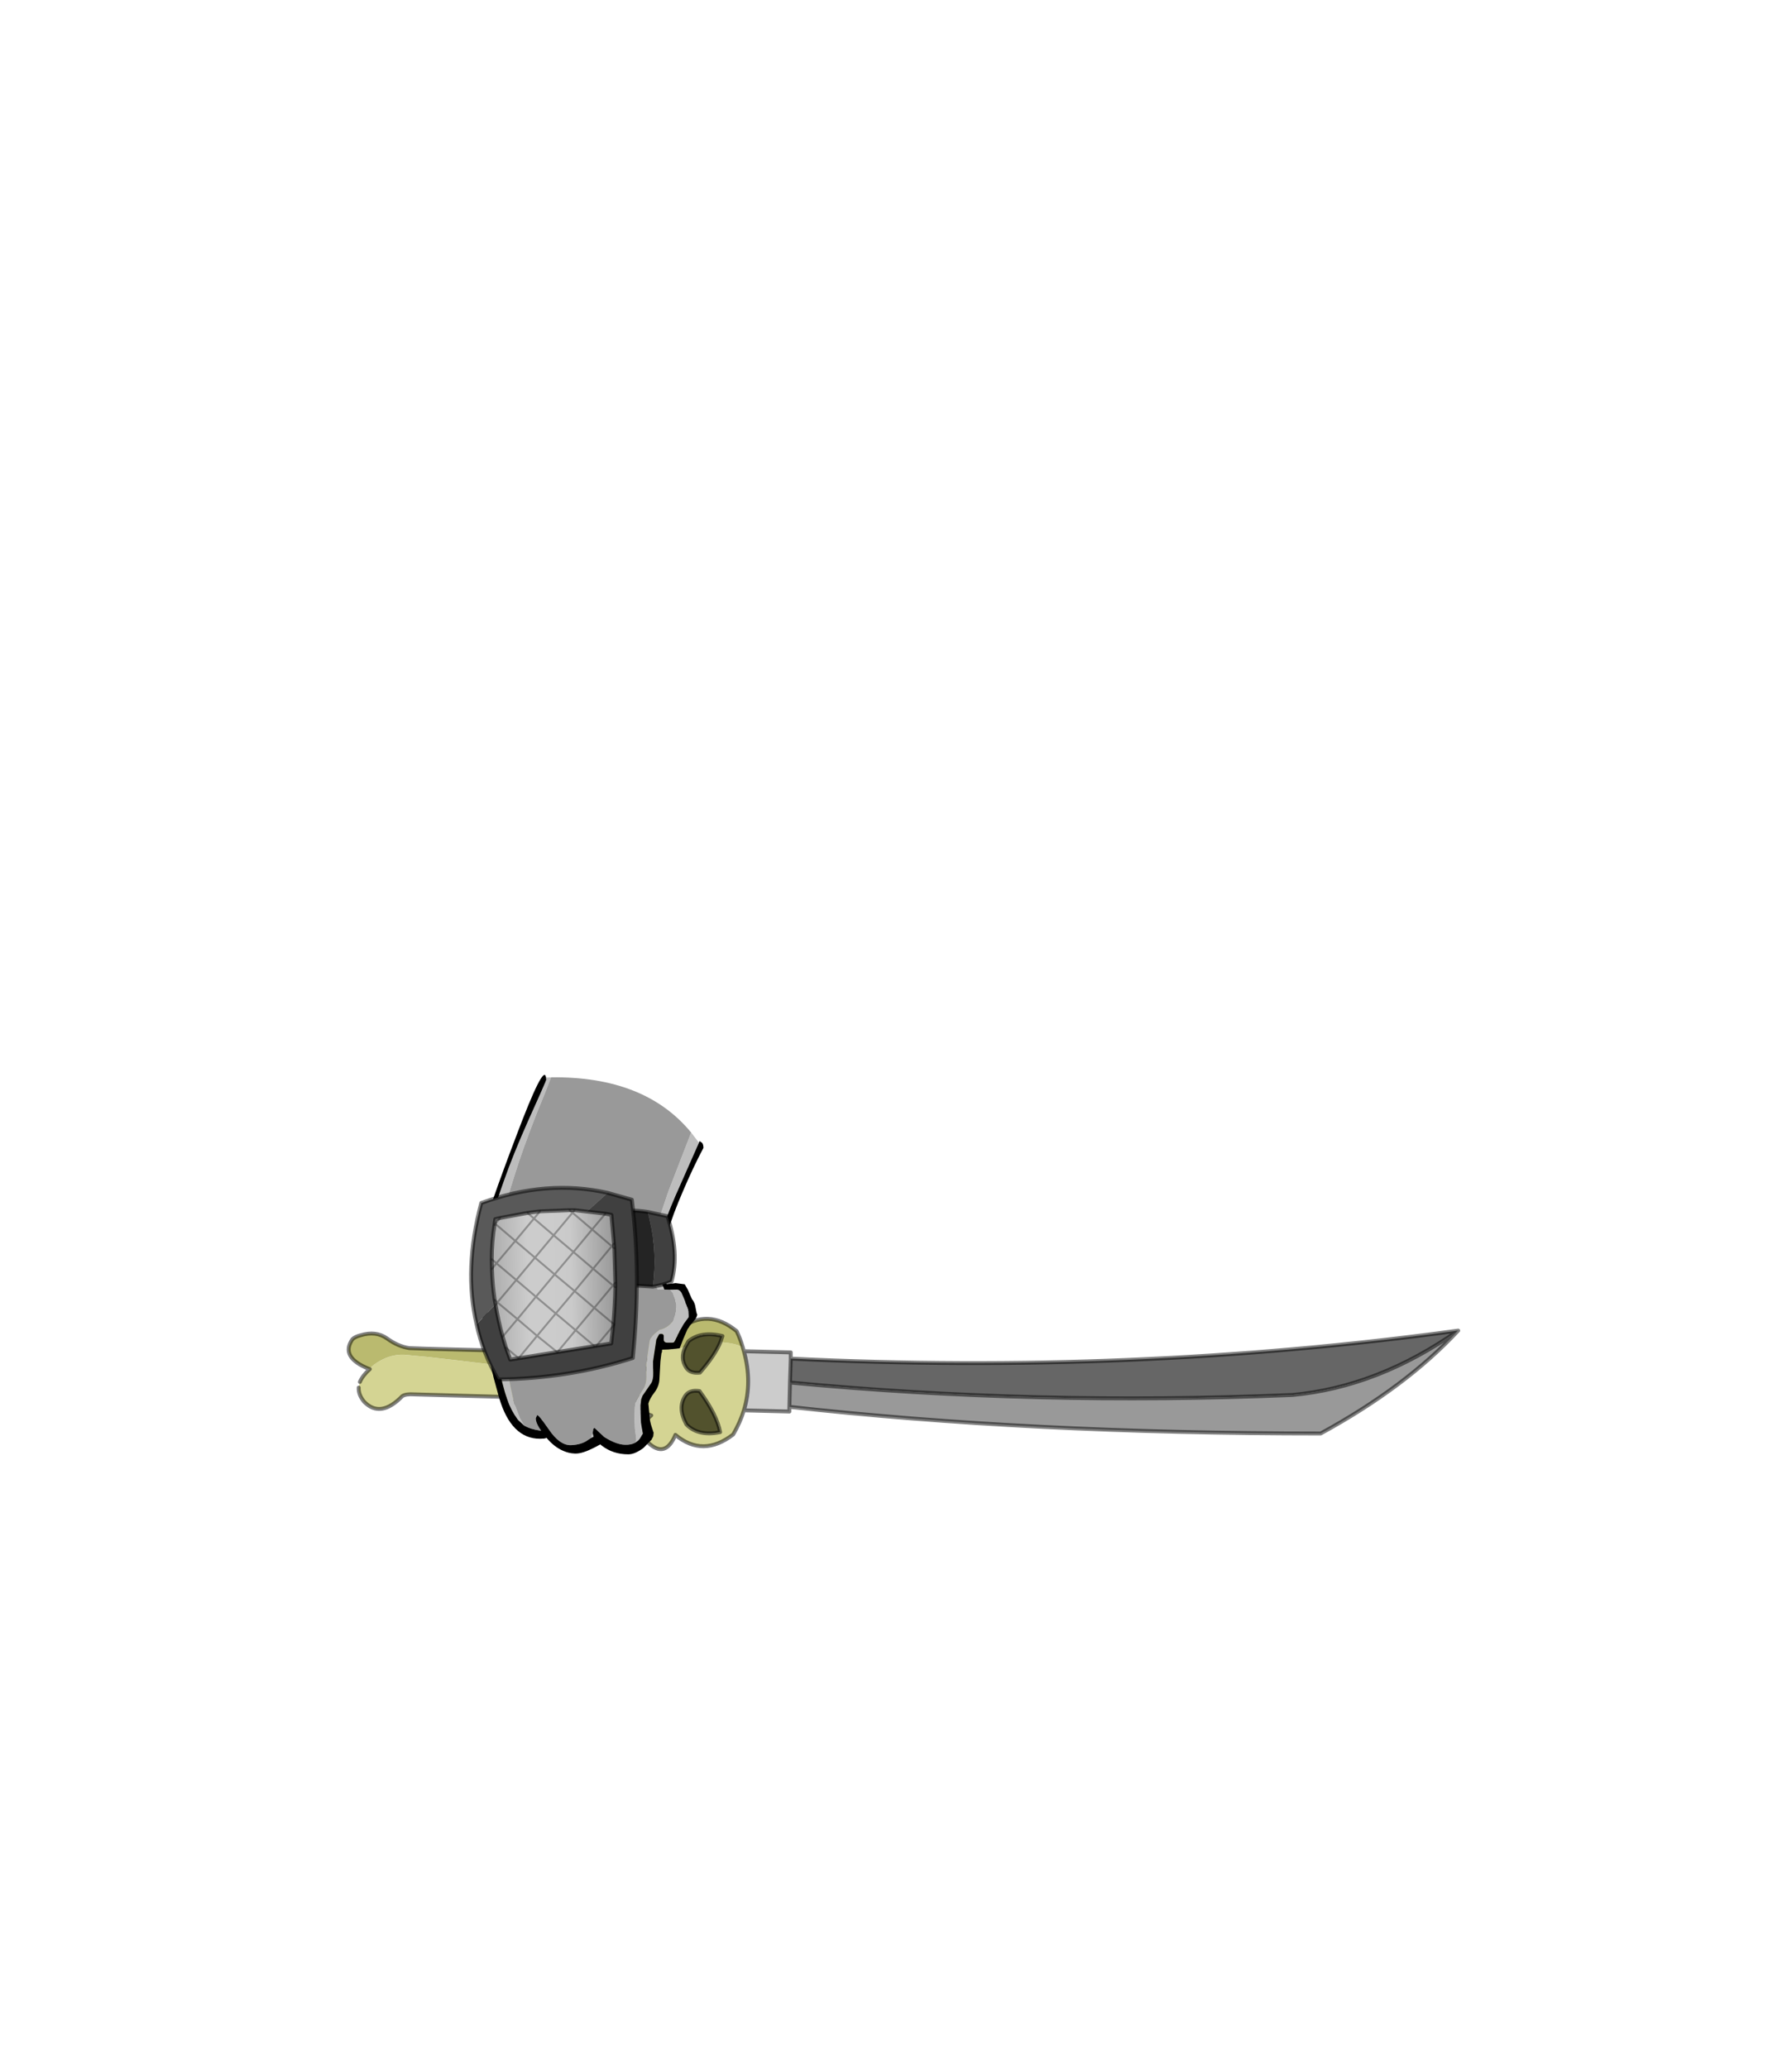 <?xml version="1.0" encoding="UTF-8" standalone="no"?>
<svg xmlns:xlink="http://www.w3.org/1999/xlink" height="531.5px" width="460.6px" xmlns="http://www.w3.org/2000/svg">
  <g transform="matrix(1.0, 0.0, 0.0, 1.0, 193.65, 334.05)">
    <use height="97.55" transform="matrix(1.0, 0.0, 0.0, 1.0, -104.55, -57.8)" width="286.2" xlink:href="#shape0"/>
  </g>
  <defs>
    <g id="shape0" transform="matrix(1.0, 0.0, 0.0, 1.0, 104.55, 57.8)">
      <path d="M-2.45 13.25 Q-0.25 21.15 -2.45 28.45 -3.4 31.55 -5.2 34.65 -13.0 40.65 -20.05 34.75 -22.65 40.95 -27.1 36.7 -30.55 33.25 -26.25 29.75 -28.9 29.05 -29.6 25.85 -29.9 24.6 -29.85 23.0 -29.65 17.2 -25.35 17.25 -27.85 16.15 -28.05 13.6 -28.15 11.85 -27.3 9.45 -25.8 9.95 -24.35 10.95 -21.3 12.85 -20.75 12.85 L-17.5 12.15 Q-18.9 15.05 -17.3 17.45 -16.3 19.05 -13.75 18.75 -9.9 14.35 -8.5 10.95 -5.0 11.1 -2.75 12.2 L-2.45 13.25 M-13.85 23.5 Q-16.4 23.1 -17.5 24.7 -19.6 27.8 -17.2 32.1 -14.15 35.2 -8.55 34.05 -9.35 29.65 -13.85 23.5 M-52.6 14.45 Q-51.2 15.05 -49.6 16.05 L-46.35 18.25 -42.8 17.8 Q-39.05 17.9 -36.65 19.75 -34.15 21.65 -32.55 25.8 L-42.75 25.5 Q-45.6 25.8 -48.6 27.75 -50.65 29.05 -53.1 28.75 L-53.1 28.25 Q-51.75 27.9 -50.95 27.25 -48.05 23.05 -54.05 20.2 -48.05 23.05 -50.95 27.25 -51.75 27.9 -53.1 28.25 L-54.25 28.6 -55.4 28.2 -55.45 28.7 Q-57.8 28.85 -59.85 27.45 -62.75 25.35 -65.5 24.95 L-87.15 24.35 Q-89.35 24.2 -90.25 24.8 -95.85 30.55 -100.05 26.25 -101.55 24.45 -101.45 22.6 L-101.15 21.15 Q-100.45 19.5 -98.6 17.85 L-98.8 17.8 -97.5 16.7 Q-93.8 14.0 -89.8 14.15 L-83.45 14.75 -77.4 15.45 -64.5 17.0 Q-63.15 17.05 -60.1 15.4 -57.05 13.7 -55.65 13.75 -54.35 13.75 -52.6 14.45 -52.55 16.2 -54.0 18.05 -52.55 16.2 -52.6 14.45 M-54.05 20.2 L-52.6 19.6 -54.0 18.05 -55.5 19.55 -54.05 20.2" fill="#d4d493" fill-rule="evenodd" stroke="none"/>
      <path d="M-8.5 10.95 Q-9.9 14.35 -13.75 18.75 -16.3 19.05 -17.3 17.45 -18.9 15.05 -17.5 12.15 L-16.7 10.7 Q-13.45 8.0 -7.95 9.35 L-8.5 10.95 M-13.85 23.5 Q-9.35 29.65 -8.55 34.05 -14.15 35.2 -17.2 32.1 -19.6 27.8 -17.5 24.7 -16.4 23.1 -13.85 23.5" fill="#52522d" fill-rule="evenodd" stroke="none"/>
      <path d="M9.4 21.3 L9.25 27.55 9.25 28.75 -2.45 28.45 Q-0.25 21.15 -2.45 13.25 L9.6 13.55 9.6 15.15 9.4 21.3" fill="#cccccc" fill-rule="evenodd" stroke="none"/>
      <path d="M181.15 7.95 Q160.55 22.45 138.55 24.5 72.2 27.25 9.4 21.3 L9.6 15.15 Q97.45 19.4 181.15 7.95" fill="#666666" fill-rule="evenodd" stroke="none"/>
      <path d="M9.4 21.3 Q72.2 27.25 138.55 24.5 160.55 22.45 181.15 7.95 167.7 22.45 145.8 34.4 70.85 34.4 9.25 27.55 L9.4 21.3" fill="#999999" fill-rule="evenodd" stroke="none"/>
      <path d="M-2.75 12.2 Q-5.0 11.1 -8.5 10.95 L-7.95 9.35 Q-13.45 8.0 -16.7 10.7 L-17.5 12.15 -20.75 12.85 Q-21.3 12.85 -24.35 10.95 -25.8 9.95 -27.3 9.45 L-26.65 7.95 Q-24.05 0.65 -18.95 7.5 -11.7 2.05 -4.3 8.1 -3.35 10.1 -2.75 12.2 M-28.05 13.6 Q-27.85 16.15 -25.35 17.25 -29.65 17.2 -29.85 23.0 -29.9 24.6 -29.6 25.85 L-32.55 25.8 Q-34.15 21.65 -36.65 19.75 -39.05 17.9 -42.8 17.8 L-46.35 18.25 -49.6 16.05 Q-51.2 15.05 -52.6 14.45 -54.35 13.75 -55.65 13.75 -57.05 13.7 -60.1 15.4 -63.15 17.05 -64.5 17.0 L-77.4 15.45 -83.45 14.75 -89.8 14.15 Q-93.8 14.0 -97.5 16.7 L-98.8 17.8 Q-106.3 14.8 -103.05 10.15 -102.35 9.5 -100.95 9.15 -97.05 7.95 -94.2 9.95 -91.3 12.05 -88.45 12.45 L-84.35 12.6 -80.9 12.7 -66.85 13.05 Q-64.6 13.2 -63.75 12.6 -58.15 6.9 -54.0 11.15 L-53.8 11.4 -53.6 11.15 Q-49.2 7.15 -43.9 13.1 -43.05 13.75 -40.8 13.7 L-32.4 13.7 -28.05 13.6 M-53.8 11.4 Q-52.65 12.9 -52.6 14.45 -52.65 12.9 -53.8 11.4" fill="#baba6f" fill-rule="evenodd" stroke="none"/>
      <path d="M181.15 7.95 Q160.55 22.45 138.55 24.5 72.2 27.25 9.4 21.3 L9.25 27.55 Q70.85 34.4 145.8 34.4 167.7 22.45 181.15 7.95 97.45 19.4 9.6 15.15 L9.4 21.3 M9.6 15.15 L9.6 13.55 -2.45 13.25 Q-0.25 21.15 -2.45 28.45 L9.25 28.75 9.25 27.55 M-8.5 10.95 Q-9.9 14.35 -13.75 18.75 -16.3 19.05 -17.3 17.45 -18.9 15.05 -17.5 12.15 L-16.7 10.7 Q-13.45 8.0 -7.95 9.35 L-8.5 10.95 M-27.3 9.45 Q-28.15 11.85 -28.05 13.6 -27.85 16.15 -25.35 17.25 -29.65 17.2 -29.85 23.0 -29.9 24.6 -29.6 25.85 -28.9 29.05 -26.25 29.75 -30.55 33.25 -27.1 36.7 -22.65 40.95 -20.05 34.75 -13.0 40.65 -5.2 34.65 -3.4 31.55 -2.45 28.45 M-2.45 13.25 L-2.75 12.2 Q-3.35 10.1 -4.3 8.1 -11.7 2.05 -18.95 7.5 -24.05 0.65 -26.65 7.95 L-27.3 9.45 M-13.85 23.5 Q-9.35 29.65 -8.55 34.05 -14.15 35.2 -17.2 32.1 -19.6 27.8 -17.5 24.7 -16.4 23.1 -13.85 23.5 M-32.4 13.7 L-28.05 13.6 M-98.8 17.8 Q-106.3 14.8 -103.05 10.15 -102.35 9.5 -100.95 9.15 -97.05 7.95 -94.2 9.95 -91.3 12.05 -88.45 12.45 L-84.35 12.6 -80.9 12.7 -66.85 13.05 Q-64.6 13.2 -63.75 12.6 -58.15 6.9 -54.0 11.15 L-53.8 11.4 -53.6 11.15 Q-49.2 7.15 -43.9 13.1 -43.05 13.75 -40.8 13.7 L-32.4 13.7 M-52.6 14.45 Q-52.55 16.2 -54.0 18.05 L-52.6 19.6 -54.05 20.2 Q-48.05 23.05 -50.95 27.25 -51.75 27.9 -53.1 28.25 L-54.25 28.6 -53.1 28.75 Q-50.65 29.05 -48.6 27.75 -45.6 25.8 -42.75 25.5 L-32.55 25.8 -29.6 25.85 M-54.05 20.2 L-55.5 19.55 -54.0 18.05 M-98.8 17.8 L-98.6 17.85 Q-100.45 19.5 -101.15 21.15 M-101.45 22.6 Q-101.55 24.45 -100.05 26.25 -95.85 30.55 -90.25 24.8 -89.35 24.2 -87.15 24.35 L-65.5 24.95 Q-62.75 25.35 -59.85 27.45 -57.8 28.85 -55.45 28.7 L-54.25 28.6 M-52.6 14.45 Q-52.65 12.9 -53.8 11.4" fill="none" stroke="#000000" stroke-linecap="round" stroke-linejoin="round" stroke-opacity="0.502" stroke-width="1.0"/>
      <path d="M-52.0 -57.15 L-52.05 -57.05 -53.6 -53.05 -55.7 -47.9 Q-59.3 -38.7 -61.35 -32.1 -63.45 -25.6 -64.9 -19.55 -65.6 -17.1 -65.75 -14.55 L-66.3 -7.6 Q-66.55 -3.15 -65.7 2.65 L-63.6 16.0 Q-62.3 23.6 -61.4 26.85 L-60.1 30.3 -58.95 32.35 -60.45 30.95 -60.65 30.7 Q-62.3 28.45 -63.3 25.6 -64.4 22.5 -65.95 15.25 L-68.45 2.45 Q-69.45 -3.1 -69.2 -7.35 L-68.75 -14.0 Q-68.55 -16.4 -67.85 -18.75 -66.3 -24.55 -64.05 -30.75 -61.85 -37.05 -57.95 -45.85 L-54.9 -52.65 -53.5 -55.85 Q-53.0 -57.1 -53.3 -56.6 L-53.3 -56.65 -53.3 -57.1 -53.1 -57.1 -52.0 -57.15 M-41.7 35.55 L-41.55 34.85 -41.55 34.8 -41.5 34.75 -41.3 34.55 -41.25 34.55 -41.1 35.15 -41.05 35.2 -41.15 35.25 -41.7 35.55 M-30.35 36.75 L-30.1 36.1 -30.1 36.05 -30.15 35.4 -30.45 33.2 -30.55 30.5 -30.5 28.45 Q-30.5 26.8 -30.05 25.9 L-29.7 25.25 -28.05 22.55 -27.85 22.05 Q-27.5 21.15 -27.5 19.8 L-27.55 16.7 -26.7 10.8 Q-26.55 9.6 -24.8 8.25 L-24.3 7.85 -24.05 7.7 -23.95 7.65 -23.95 7.7 Q-19.7 6.55 -19.8 1.25 L-20.05 0.3 -20.05 0.1 -20.75 -1.8 -21.45 -2.55 -19.7 -2.6 Q-19.0 -2.6 -18.5 -1.8 L-17.7 0.05 -17.65 0.2 -17.5 0.6 -17.5 0.65 -17.4 1.0 -17.3 1.2 -17.2 1.4 -17.1 1.75 -16.95 2.0 -16.9 2.25 -16.75 2.6 -16.75 2.7 -16.75 2.85 -16.7 2.95 -16.7 3.05 -16.65 3.95 -16.65 4.45 -16.65 4.5 -17.75 6.0 -18.05 6.5 -18.6 7.5 -18.7 7.65 -19.05 8.25 -19.05 8.3 -19.2 8.6 -19.3 8.75 -19.35 8.85 -19.4 8.95 -19.45 9.0 -19.55 9.35 -19.7 9.6 -19.85 9.9 -20.0 10.2 -20.0 10.25 -20.2 10.6 -20.4 10.95 -20.75 11.05 -22.15 11.05 Q-23.1 11.05 -23.05 10.1 L-23.05 9.35 -23.1 9.1 Q-23.35 8.75 -23.65 8.8 L-23.95 8.8 -24.05 8.85 -24.1 8.9 -24.1 8.8 -24.25 8.95 -24.95 10.25 -25.8 15.9 -25.75 18.85 Q-25.7 20.6 -26.3 21.5 L-26.95 22.45 -28.5 24.7 -28.85 25.65 -29.0 27.15 -29.0 29.1 -28.9 31.65 -28.4 34.4 -28.4 34.45 -29.25 35.8 -29.6 36.2 -30.35 36.75 M-22.9 -2.6 L-24.65 -2.65 -24.85 -3.2 Q-25.5 -4.7 -25.85 -7.25 L-26.25 -11.3 Q-26.25 -12.65 -25.5 -16.05 L-24.95 -18.65 -21.9 -27.7 -16.0 -42.95 -14.0 -40.35 -20.1 -26.55 Q-22.25 -21.55 -23.4 -17.9 L-24.0 -15.4 Q-24.75 -12.15 -24.75 -10.85 L-24.25 -7.0 Q-23.8 -4.55 -23.1 -3.15 L-22.9 -2.6" fill="#bdbdbd" fill-rule="evenodd" stroke="none"/>
      <path d="M-58.95 32.35 L-60.1 30.3 -61.4 26.85 Q-62.3 23.6 -63.6 16.0 L-65.7 2.65 Q-66.55 -3.15 -66.3 -7.6 L-65.75 -14.55 Q-65.6 -17.1 -64.9 -19.55 -63.45 -25.6 -61.35 -32.1 -59.3 -38.7 -55.7 -47.9 L-53.6 -53.05 -52.05 -57.05 -52.0 -57.15 Q-27.9 -57.45 -16.0 -42.95 L-21.9 -27.7 -24.95 -18.65 -25.5 -16.05 Q-26.25 -12.65 -26.25 -11.3 L-25.85 -7.25 Q-25.5 -4.7 -24.85 -3.2 L-24.65 -2.65 -22.9 -2.6 -21.45 -2.55 -20.75 -1.8 -20.05 0.1 -20.05 0.3 -19.8 1.25 Q-19.7 6.55 -23.95 7.7 L-23.95 7.65 -24.05 7.7 -24.3 7.85 -24.8 8.25 Q-26.55 9.6 -26.7 10.8 L-27.55 16.7 -27.5 19.8 Q-27.5 21.15 -27.85 22.05 L-28.05 22.55 -29.7 25.25 -30.05 25.9 Q-30.5 26.8 -30.5 28.45 L-30.55 30.5 -30.45 33.2 -30.15 35.4 -30.1 36.05 -30.1 36.1 -30.35 36.75 Q-31.4 37.35 -33.0 37.3 -35.25 37.25 -38.35 35.3 L-40.85 32.95 -41.15 33.2 -41.3 34.25 -41.25 34.55 -41.3 34.55 -41.5 34.75 -41.55 34.8 -41.55 34.85 -41.7 35.55 -42.5 36.05 Q-44.15 37.3 -46.95 37.4 -49.8 37.45 -52.55 33.4 -55.35 29.35 -55.6 29.7 L-55.95 30.5 Q-55.95 31.5 -55.05 32.95 L-54.55 33.7 -54.85 33.65 Q-57.35 33.3 -58.95 32.35" fill="#999999" fill-rule="evenodd" stroke="none"/>
      <path d="M-53.3 -57.1 L-53.3 -56.65 -53.3 -56.6 Q-53.0 -57.1 -53.5 -55.85 L-54.9 -52.65 -57.95 -45.85 Q-61.85 -37.05 -64.05 -30.75 -66.3 -24.55 -67.85 -18.75 -68.55 -16.4 -68.75 -14.0 L-69.2 -7.35 Q-69.45 -3.1 -68.45 2.45 L-65.95 15.25 Q-64.4 22.5 -63.3 25.6 -62.3 28.45 -60.65 30.7 L-60.45 30.95 -58.95 32.35 Q-57.35 33.3 -54.85 33.65 L-54.55 33.7 -55.05 32.95 Q-55.95 31.5 -55.95 30.5 L-55.6 29.7 Q-55.35 29.35 -52.55 33.4 -49.8 37.45 -46.95 37.4 -44.15 37.3 -42.5 36.05 L-41.7 35.55 -41.15 35.25 -41.05 35.2 -41.1 35.15 -41.25 34.55 -41.3 34.25 -41.15 33.2 -40.85 32.95 -38.35 35.3 Q-35.25 37.25 -33.0 37.3 -31.4 37.35 -30.35 36.75 L-29.6 36.2 -29.25 35.8 -28.4 34.45 -28.4 34.4 -28.9 31.65 -29.0 29.1 -29.0 27.15 -28.85 25.65 -28.5 24.7 -26.95 22.45 -26.3 21.5 Q-25.7 20.6 -25.75 18.85 L-25.8 15.9 -24.95 10.25 -24.25 8.95 -24.1 8.8 -24.1 8.9 -24.05 8.85 -23.95 8.8 -23.65 8.8 Q-23.35 8.75 -23.1 9.1 L-23.05 9.35 -23.05 10.1 Q-23.1 11.05 -22.15 11.05 L-20.75 11.05 -20.4 10.95 -20.2 10.6 -20.0 10.25 -20.0 10.2 -19.85 9.9 -19.7 9.6 -19.55 9.35 -19.45 9.0 -19.4 8.95 -19.35 8.85 -19.3 8.75 -19.2 8.6 -19.05 8.3 -19.05 8.25 -18.7 7.65 -18.6 7.5 -18.05 6.5 -17.75 6.0 -16.65 4.5 -16.65 4.45 -16.65 3.95 -16.7 3.05 -16.7 2.95 -16.75 2.85 -16.75 2.7 -16.75 2.6 -16.9 2.25 -16.95 2.0 -17.1 1.75 -17.2 1.4 -17.3 1.2 -17.4 1.0 -17.5 0.65 -17.5 0.6 -17.65 0.2 -17.7 0.05 -18.5 -1.8 Q-19.0 -2.6 -19.7 -2.6 L-21.45 -2.55 -22.9 -2.6 -23.1 -3.15 Q-23.8 -4.55 -24.25 -7.0 L-24.75 -10.85 Q-24.75 -12.15 -24.0 -15.4 L-23.4 -17.9 Q-22.25 -21.55 -20.1 -26.55 L-14.0 -40.35 -13.85 -40.75 -13.3 -40.4 -13.15 -40.25 Q-12.85 -39.85 -12.85 -39.0 -15.5 -34.0 -18.1 -27.9 -23.35 -15.8 -23.35 -9.9 L-22.85 -6.0 -22.4 -4.2 -22.3 -3.95 -20.0 -4.25 -17.65 -3.95 -16.85 -2.55 -15.8 -0.15 Q-15.25 0.5 -15.0 1.4 L-14.6 3.45 -14.55 3.55 -14.5 3.65 -14.45 3.85 -14.45 3.95 Q-14.65 4.8 -15.3 5.45 L-16.45 6.85 -16.55 7.05 -16.8 7.4 -16.95 7.6 -18.05 10.15 -18.95 12.5 -21.85 12.8 -23.45 12.85 -23.5 13.05 -23.5 13.1 -23.5 13.45 -23.65 13.8 -23.9 15.85 -24.15 20.3 Q-24.2 22.2 -25.4 23.8 -26.65 25.4 -27.0 26.7 L-26.7 29.8 Q-26.7 31.1 -26.05 33.0 L-25.65 34.2 -25.75 35.15 -26.15 35.9 -26.2 36.05 -26.3 36.1 -28.25 38.1 Q-30.45 39.75 -32.15 39.75 -36.1 39.75 -39.0 37.5 L-39.35 37.2 -40.95 38.05 Q-43.9 39.55 -45.6 39.55 L-45.9 39.55 Q-47.45 39.5 -48.9 38.85 -51.15 37.9 -53.15 35.55 L-53.15 35.5 -53.35 35.6 -53.8 35.7 -54.85 35.75 Q-62.25 35.75 -65.35 25.25 L-66.8 19.95 -68.05 14.3 -69.75 3.8 Q-71.05 -3.65 -71.05 -7.3 -71.05 -11.0 -69.7 -16.8 -68.35 -22.65 -60.85 -42.35 -54.0 -60.5 -53.35 -57.3 L-53.3 -57.1" fill="#000000" fill-rule="evenodd" stroke="none"/>
      <path d="M-25.85 -3.35 Q-24.65 -11.9 -26.65 -20.45 L-27.15 -22.55 -22.1 -21.45 Q-18.95 -11.85 -21.05 -4.65 -23.4 -3.7 -25.85 -3.35" fill="#404040" fill-rule="evenodd" stroke="none"/>
      <path d="M-27.15 -22.55 L-26.65 -20.45 Q-24.65 -11.9 -25.85 -3.35 L-34.05 -3.85 -36.5 -22.55 Q-31.95 -23.3 -27.15 -22.55" fill="#242424" fill-rule="evenodd" stroke="none"/>
      <path d="M-25.85 -3.35 Q-23.4 -3.7 -21.05 -4.65 -18.95 -11.85 -22.1 -21.45 L-27.15 -22.55 Q-31.95 -23.3 -36.5 -22.55 L-34.05 -3.85 -25.85 -3.35 Z" fill="none" stroke="#000000" stroke-linecap="round" stroke-linejoin="round" stroke-opacity="0.502" stroke-width="1.0"/>
      <path d="M-71.15 6.35 L-54.6 -11.3 Q-45.35 -20.5 -37.45 -27.45 L-31.25 -25.7 Q-28.8 -6.2 -31.0 15.0 -47.5 20.3 -65.6 20.5 -69.55 13.85 -71.15 6.35" fill="#404040" fill-rule="evenodd" stroke="none"/>
      <path d="M-37.45 -27.45 Q-45.35 -20.5 -54.6 -11.3 L-71.15 6.35 Q-74.5 -7.85 -69.95 -24.85 -53.1 -31.0 -37.45 -27.45" fill="#595959" fill-rule="evenodd" stroke="none"/>
      <path d="M-37.45 -27.45 Q-53.1 -31.0 -69.95 -24.85 -74.5 -7.85 -71.15 6.35 -69.55 13.85 -65.6 20.5 -47.5 20.3 -31.0 15.0 -28.8 -6.2 -31.25 -25.7 L-37.45 -27.45 Z" fill="none" stroke="#000000" stroke-linecap="round" stroke-linejoin="round" stroke-opacity="0.502" stroke-width="1.0"/>
      <path d="M-66.5 -19.6 L-66.35 -20.7 -65.1 -21.0 -58.05 -22.3 -54.85 -22.7 -47.25 -23.0 -46.0 -23.0 -38.05 -22.1 -38.0 -22.1 -36.5 -21.8 -35.85 -14.4 -35.75 -13.2 -35.5 -4.35 -35.5 -3.2 Q-35.6 1.55 -36.0 6.2 L-36.05 6.75 -36.55 11.25 -62.5 15.4 -63.6 12.35 -64.45 9.5 Q-65.6 5.35 -66.25 1.35 L-66.5 0.05 Q-67.1 -3.95 -67.2 -7.9 L-67.25 -10.4 Q-67.25 -14.85 -66.55 -19.2 L-66.5 -19.6" fill="url(#gradient0)" fill-rule="evenodd" stroke="none"/>
      <path d="M-67.25 -10.4 L-66.05 -9.35 -61.2 -15.1 -66.35 -19.5 -66.55 -19.2 M-66.35 -19.5 L-65.1 -21.0 M-67.2 -7.9 L-66.05 -9.35 -60.95 -5.05 -56.15 -10.8 -61.2 -15.1 -56.4 -20.85 -58.05 -22.3 M-47.25 -23.0 L-46.5 -22.35 -46.0 -23.0 M-46.5 -22.35 L-51.35 -16.55 -46.25 -12.25 -41.45 -18.05 -46.5 -22.35 M-56.15 -10.8 L-51.35 -16.55 -56.4 -20.85 -54.85 -22.7 M-60.95 -5.05 L-55.9 -0.75 -51.1 -6.5 -56.15 -10.8 M-45.95 -2.2 L-40.9 2.1 -36.1 -3.65 -41.2 -7.95 -45.95 -2.2 -51.1 -6.5 -46.25 -12.25 -41.2 -7.95 -36.4 -13.75 -41.45 -18.05 -38.05 -22.1 M-35.5 -4.35 L-36.1 -3.65 -35.5 -3.2 M-35.85 -14.4 L-36.4 -13.75 -35.75 -13.2 M-40.35 11.85 L-35.75 6.4 -40.9 2.1 -45.7 7.85 -40.9 11.9 M-45.7 7.85 L-50.8 3.55 -55.6 9.3 -50.4 13.5 -45.7 7.85 M-63.6 12.35 L-60.35 15.05 -55.6 9.3 -60.65 5.0 -64.45 9.5 M-66.25 1.35 L-65.8 0.7 -66.5 0.05 M-60.95 -5.05 L-65.8 0.7 -60.65 5.0 -55.9 -0.75 -50.8 3.55 -45.95 -2.2" fill="none" stroke="#000000" stroke-linecap="round" stroke-linejoin="round" stroke-opacity="0.302" stroke-width="0.5"/>
      <path d="M-66.5 -19.6 L-66.35 -20.7 -65.1 -21.0 -58.05 -22.3 -54.85 -22.7 -47.25 -23.0 -46.0 -23.0 -38.05 -22.1 -38.0 -22.1 -36.5 -21.8 -35.85 -14.4 -35.75 -13.2 -35.5 -4.35 -35.5 -3.2 Q-35.6 1.55 -36.0 6.2 L-36.05 6.75 -36.55 11.25 -62.5 15.4 -63.6 12.35 -64.45 9.5 Q-65.6 5.35 -66.25 1.35 L-66.5 0.05 Q-67.1 -3.95 -67.2 -7.9 L-67.25 -10.4 Q-67.25 -14.85 -66.55 -19.2 L-66.5 -19.6 Z" fill="none" stroke="#000000" stroke-linecap="round" stroke-linejoin="round" stroke-opacity="0.502" stroke-width="1.0"/>
    </g>
    <linearGradient gradientTransform="matrix(0.02, -4.0E-4, 5.0E-4, 0.022, -52.1, -4.75)" gradientUnits="userSpaceOnUse" id="gradient0" spreadMethod="pad" x1="-819.2" x2="819.2">
      <stop offset="0.0" stop-color="#a8a8a8"/>
      <stop offset="0.322" stop-color="#cccccc"/>
      <stop offset="0.494" stop-color="#cccccc"/>
      <stop offset="0.659" stop-color="#cacaca"/>
      <stop offset="0.98" stop-color="#9c9c9c"/>
    </linearGradient>
  </defs>
</svg>
